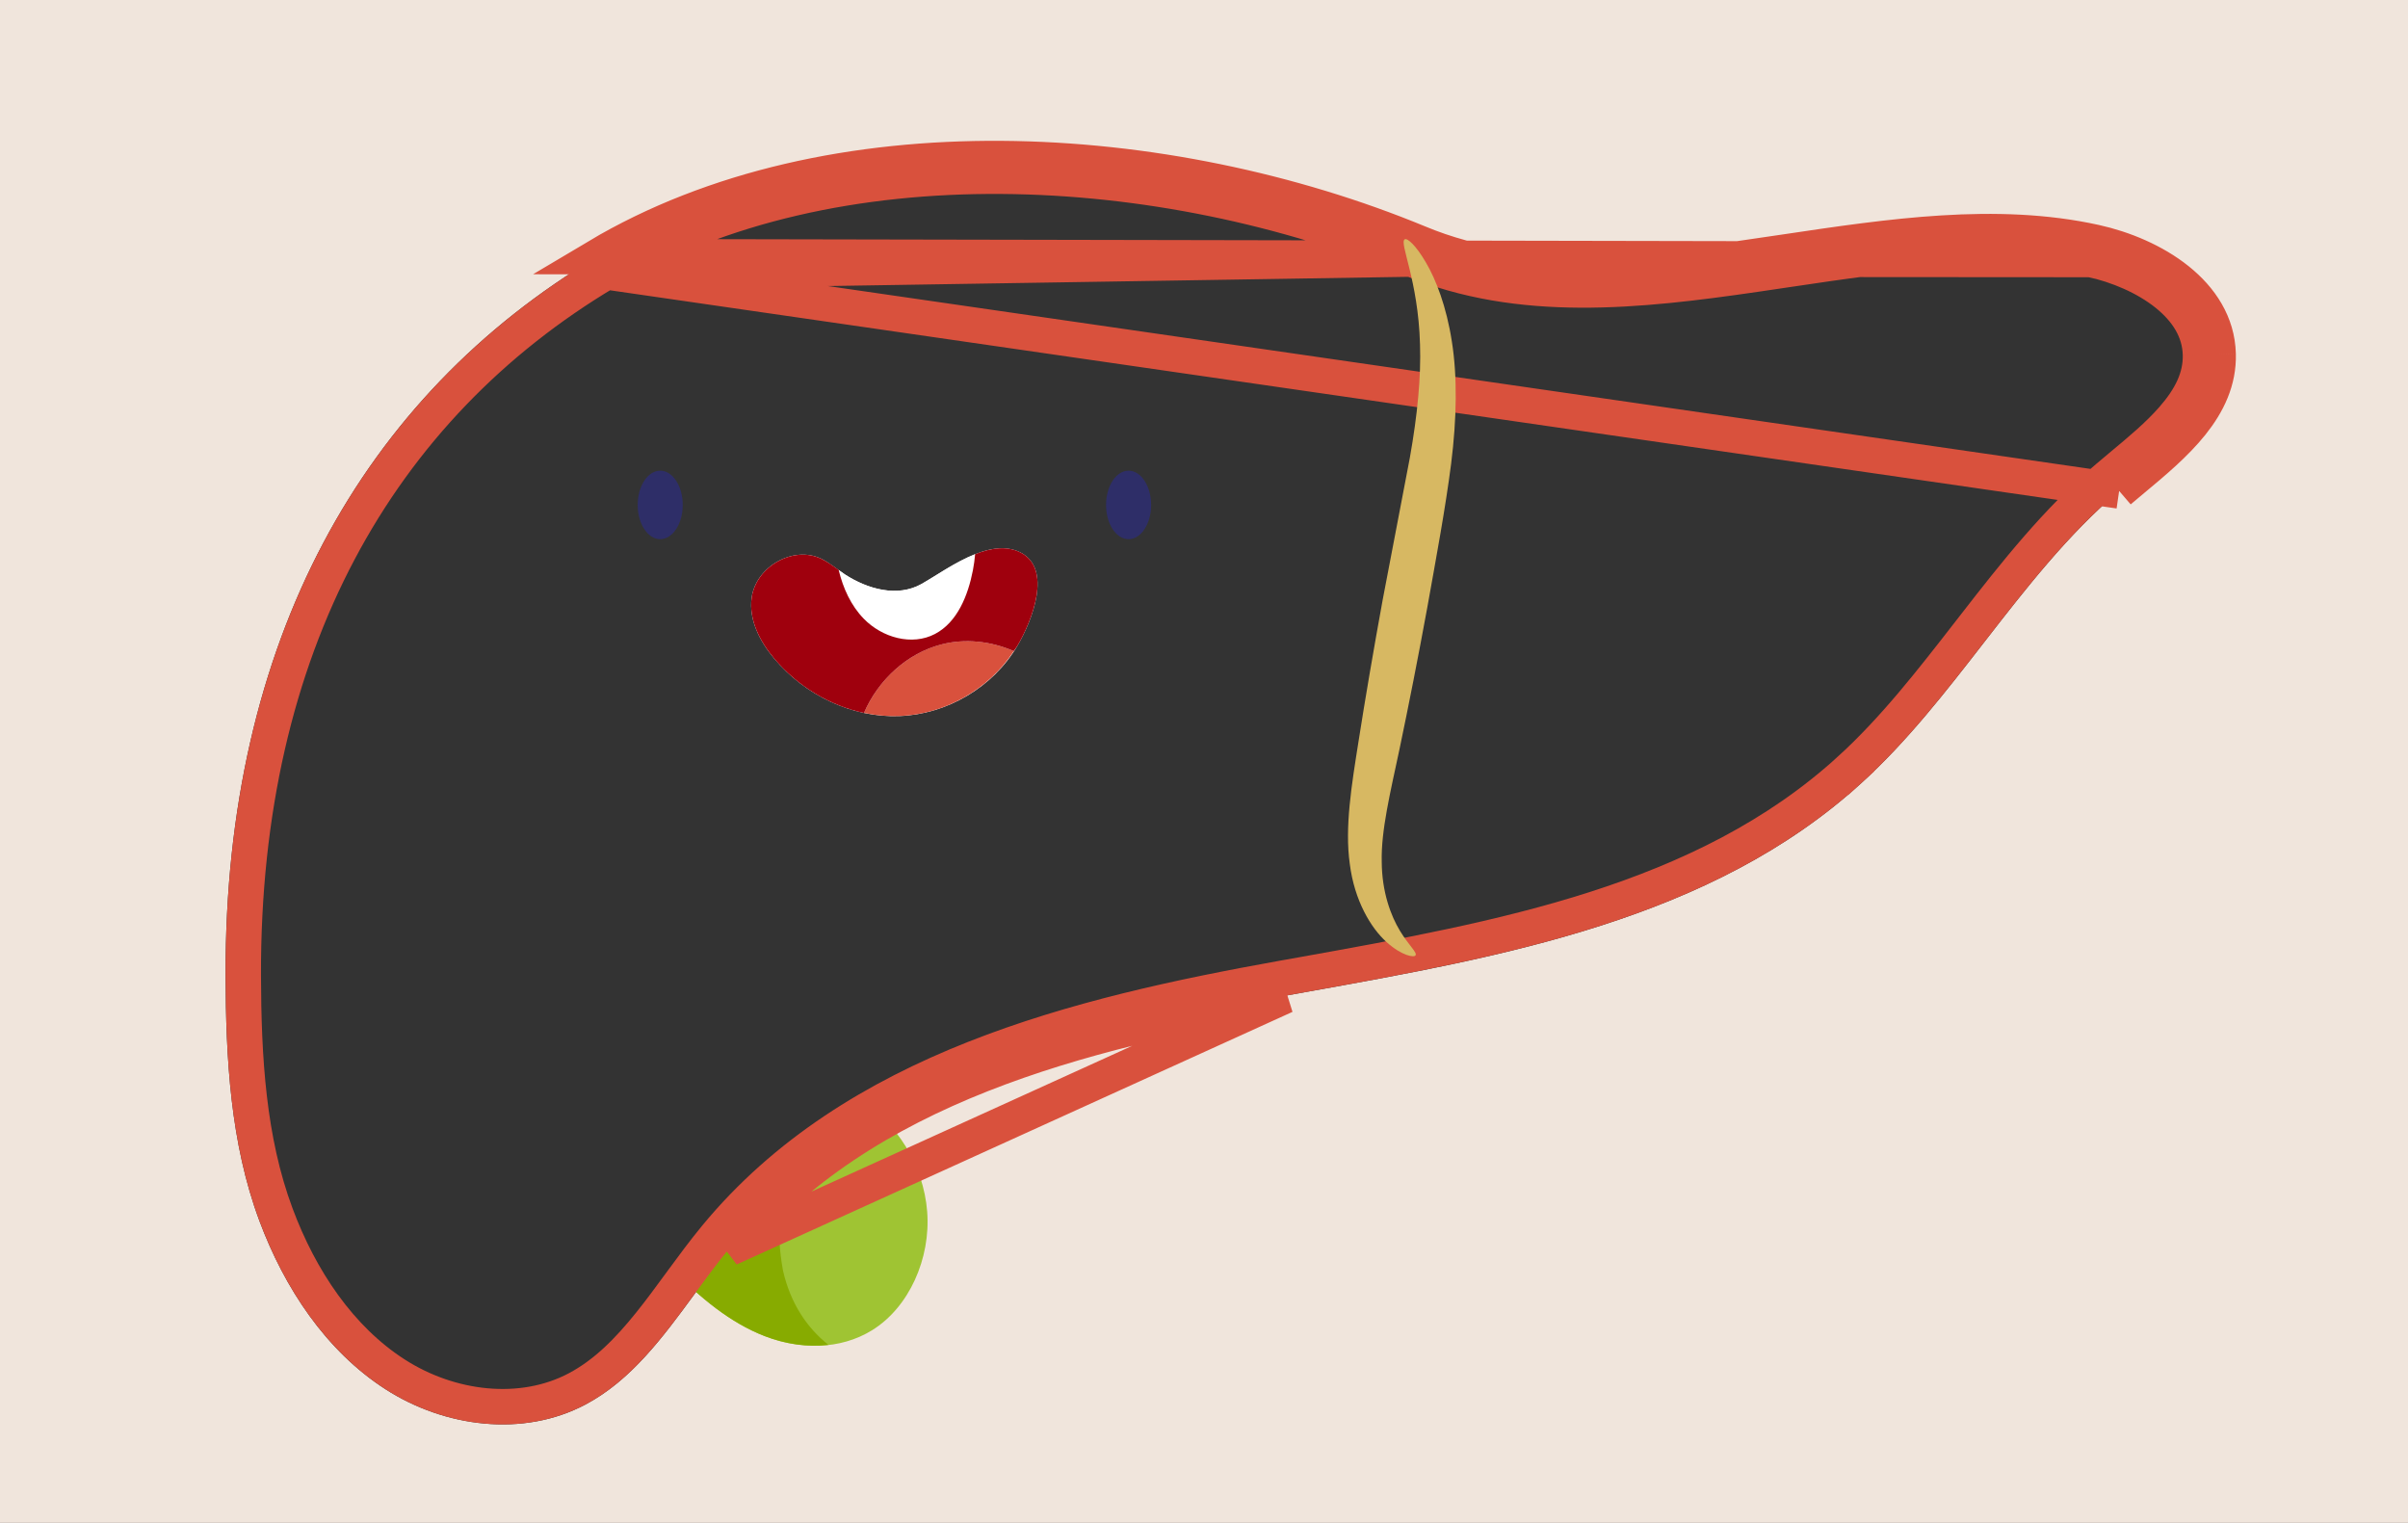<svg xmlns="http://www.w3.org/2000/svg" width="68" height="43" viewBox="0 0 68 43" fill="none">
  <rect x="0" y="0" width="68" height="43" fill="#333333" stroke="none"/>
  <path fill-rule="evenodd" clip-rule="evenodd" d="M68 0H0V43H68V0ZM50.406 7.116C53.384 6.672 56.374 6.226 59.161 6.84C60.792 7.199 62.592 8.275 62.639 9.995C62.679 11.497 61.398 12.564 60.23 13.537C60.099 13.646 59.969 13.754 59.843 13.862C58.388 15.098 57.206 16.62 56.024 18.143C54.941 19.538 53.857 20.934 52.562 22.112C48.336 25.958 42.471 27.008 36.896 28.007C36.694 28.043 36.493 28.079 36.292 28.116C30.539 29.15 24.378 30.658 20.597 35.248C20.256 35.662 19.934 36.1 19.612 36.54C18.719 37.756 17.826 38.974 16.529 39.66C14.772 40.59 12.556 40.302 10.882 39.224C9.207 38.145 8.034 36.373 7.325 34.472C6.507 32.276 6.377 29.888 6.37 27.537C6.344 18.105 10.254 11.183 16.865 7.247C23.475 3.311 32.964 3.927 40.05 6.853C43.237 8.185 46.813 7.652 50.406 7.116Z" fill="#F0E5DC"/>
  <path d="M26.183 34.214C26.082 32.894 25.312 31.681 24.261 31.046L19 35.85C19.764 36.634 20.615 37.348 21.599 37.728C22.583 38.109 23.72 38.122 24.629 37.559C25.674 36.912 26.284 35.534 26.183 34.214Z" fill="#9FC433"/>
  <path d="M22.11 35.871C21.915 34.791 21.99 33.81 22.25 32.882L19 35.851C19.764 36.635 20.615 37.348 21.599 37.728C22.171 37.95 22.794 38.042 23.395 37.974C22.783 37.489 22.319 36.794 22.11 35.871Z" fill="#87AB00"/>
  <path d="M17.12 7.676L17.12 7.677C10.68 11.511 6.845 18.258 6.87 27.535C6.877 29.879 7.008 32.191 7.794 34.297C8.478 36.133 9.596 37.801 11.153 38.803L11.153 38.803C12.708 39.805 14.73 40.047 16.295 39.218L16.295 39.218C17.089 38.798 17.734 38.147 18.353 37.376C18.645 37.013 18.924 36.632 19.21 36.242L19.264 36.168C19.567 35.755 19.88 35.332 20.211 34.93L20.211 34.93C24.122 30.183 30.463 28.655 36.204 27.623M17.12 7.676L59.843 13.862M17.12 7.676C23.548 3.849 32.859 4.425 39.858 7.315M17.12 7.676L39.858 7.315M36.204 27.623L36.292 28.116M36.204 27.623L36.292 28.116M36.204 27.623C36.387 27.59 36.57 27.558 36.754 27.525C42.375 26.517 48.108 25.489 52.226 21.743L52.562 22.112L52.226 21.743C53.488 20.595 54.547 19.23 55.638 17.825C55.684 17.765 55.731 17.705 55.778 17.645C56.908 16.19 58.08 14.703 59.519 13.481M36.292 28.116C30.539 29.15 24.378 30.658 20.597 35.248L36.292 28.116ZM59.519 13.481L59.843 13.862M59.519 13.481C59.519 13.481 59.519 13.481 59.519 13.481L59.843 13.862M59.519 13.481C59.654 13.365 59.791 13.252 59.926 13.139C60.441 12.71 60.942 12.293 61.351 11.826C61.857 11.249 62.157 10.667 62.139 10.008M59.843 13.862C59.969 13.754 60.099 13.646 60.23 13.537C61.398 12.564 62.679 11.497 62.639 9.995M62.139 10.008L62.639 9.995M62.139 10.008C62.139 10.008 62.139 10.008 62.139 10.008L62.639 9.995M62.139 10.008C62.121 9.337 61.764 8.764 61.181 8.297C60.594 7.827 59.812 7.495 59.053 7.328L59.161 6.84M62.639 9.995C62.592 8.275 60.792 7.199 59.161 6.84M59.161 6.84L59.053 7.328M59.161 6.84C56.374 6.226 53.384 6.672 50.406 7.116C46.813 7.652 43.237 8.185 40.05 6.853C32.964 3.927 23.475 3.311 16.865 7.247L59.053 7.328M59.053 7.328C56.362 6.736 53.466 7.167 50.469 7.612C50.166 7.657 49.862 7.703 49.557 7.747C46.288 8.222 42.916 8.592 39.858 7.315M59.053 7.328L39.858 7.315" stroke="#D9513D"/>
  <path d="M39.974 26.974C39.942 27.042 39.594 26.997 39.15 26.596C38.714 26.202 38.248 25.432 38.117 24.394C37.971 23.361 38.168 22.173 38.361 20.95C38.556 19.708 38.788 18.347 39.049 16.92C39.32 15.506 39.577 14.159 39.813 12.924C40.029 11.713 40.132 10.631 40.1 9.724C40.05 7.901 39.502 6.849 39.669 6.757C39.74 6.715 39.982 6.923 40.264 7.407C40.549 7.888 40.847 8.655 40.999 9.641C41.157 10.627 41.139 11.819 40.979 13.092C40.815 14.368 40.563 15.714 40.307 17.145C40.046 18.571 39.778 19.927 39.52 21.157C39.256 22.399 38.999 23.454 39.019 24.327C39.022 25.194 39.282 25.869 39.534 26.283C39.788 26.702 40.023 26.891 39.974 26.974Z" fill="#D7B862"/>
  <path d="M19.28 14.257C19.28 14.791 18.995 15.224 18.644 15.224C18.293 15.224 18.008 14.791 18.008 14.257C18.008 13.723 18.293 13.29 18.644 13.29C18.995 13.29 19.28 13.723 19.28 14.257Z" fill="#2E2E68"/>
  <path d="M32.507 14.257C32.507 14.791 32.222 15.224 31.87 15.224C31.519 15.224 31.234 14.791 31.234 14.257C31.234 13.723 31.519 13.29 31.87 13.29C32.222 13.29 32.507 13.723 32.507 14.257Z" fill="#2E2E68"/>
  <path d="M28.824 15.603C27.932 15.142 26.706 16.107 26.022 16.49C25.339 16.874 24.497 16.633 23.863 16.222C23.634 16.074 23.427 15.888 23.182 15.772C22.398 15.403 21.347 15.997 21.226 16.877C21.14 17.502 21.459 18.113 21.859 18.59C22.732 19.635 24.065 20.27 25.401 20.219C26.736 20.168 28.041 19.413 28.732 18.233C29.159 17.504 29.715 16.064 28.824 15.603Z" fill="white"/>
  <path d="M26.573 18.198C25.612 18.45 24.8 19.199 24.398 20.13C24.727 20.2 25.064 20.231 25.4 20.218C26.676 20.17 27.918 19.474 28.629 18.384C27.982 18.103 27.255 18.02 26.573 18.198Z" fill="#D9513D"/>
  <path d="M26.404 17.9C27.033 17.569 27.336 16.816 27.474 16.102C27.502 15.952 27.522 15.8 27.537 15.647C26.965 15.873 26.407 16.274 26.022 16.49C25.338 16.873 24.497 16.632 23.863 16.221C23.802 16.181 23.743 16.137 23.684 16.094C23.808 16.61 24.031 17.098 24.393 17.47C24.911 18.004 25.752 18.243 26.404 17.9Z" fill="white"/>
  <path d="M28.824 15.602C28.434 15.401 27.981 15.472 27.537 15.647C27.523 15.8 27.503 15.953 27.474 16.102C27.336 16.817 27.033 17.57 26.404 17.9C25.752 18.243 24.911 18.004 24.393 17.471C24.031 17.099 23.808 16.611 23.684 16.095C23.522 15.977 23.361 15.857 23.182 15.772C22.398 15.403 21.347 15.997 21.226 16.877C21.14 17.501 21.459 18.113 21.859 18.59C22.512 19.371 23.422 19.923 24.398 20.131C24.8 19.199 25.612 18.451 26.573 18.199C27.254 18.02 27.982 18.104 28.629 18.384C28.663 18.333 28.701 18.286 28.732 18.233C29.159 17.504 29.715 16.063 28.824 15.602Z" fill="#9F000D"/>
</svg>